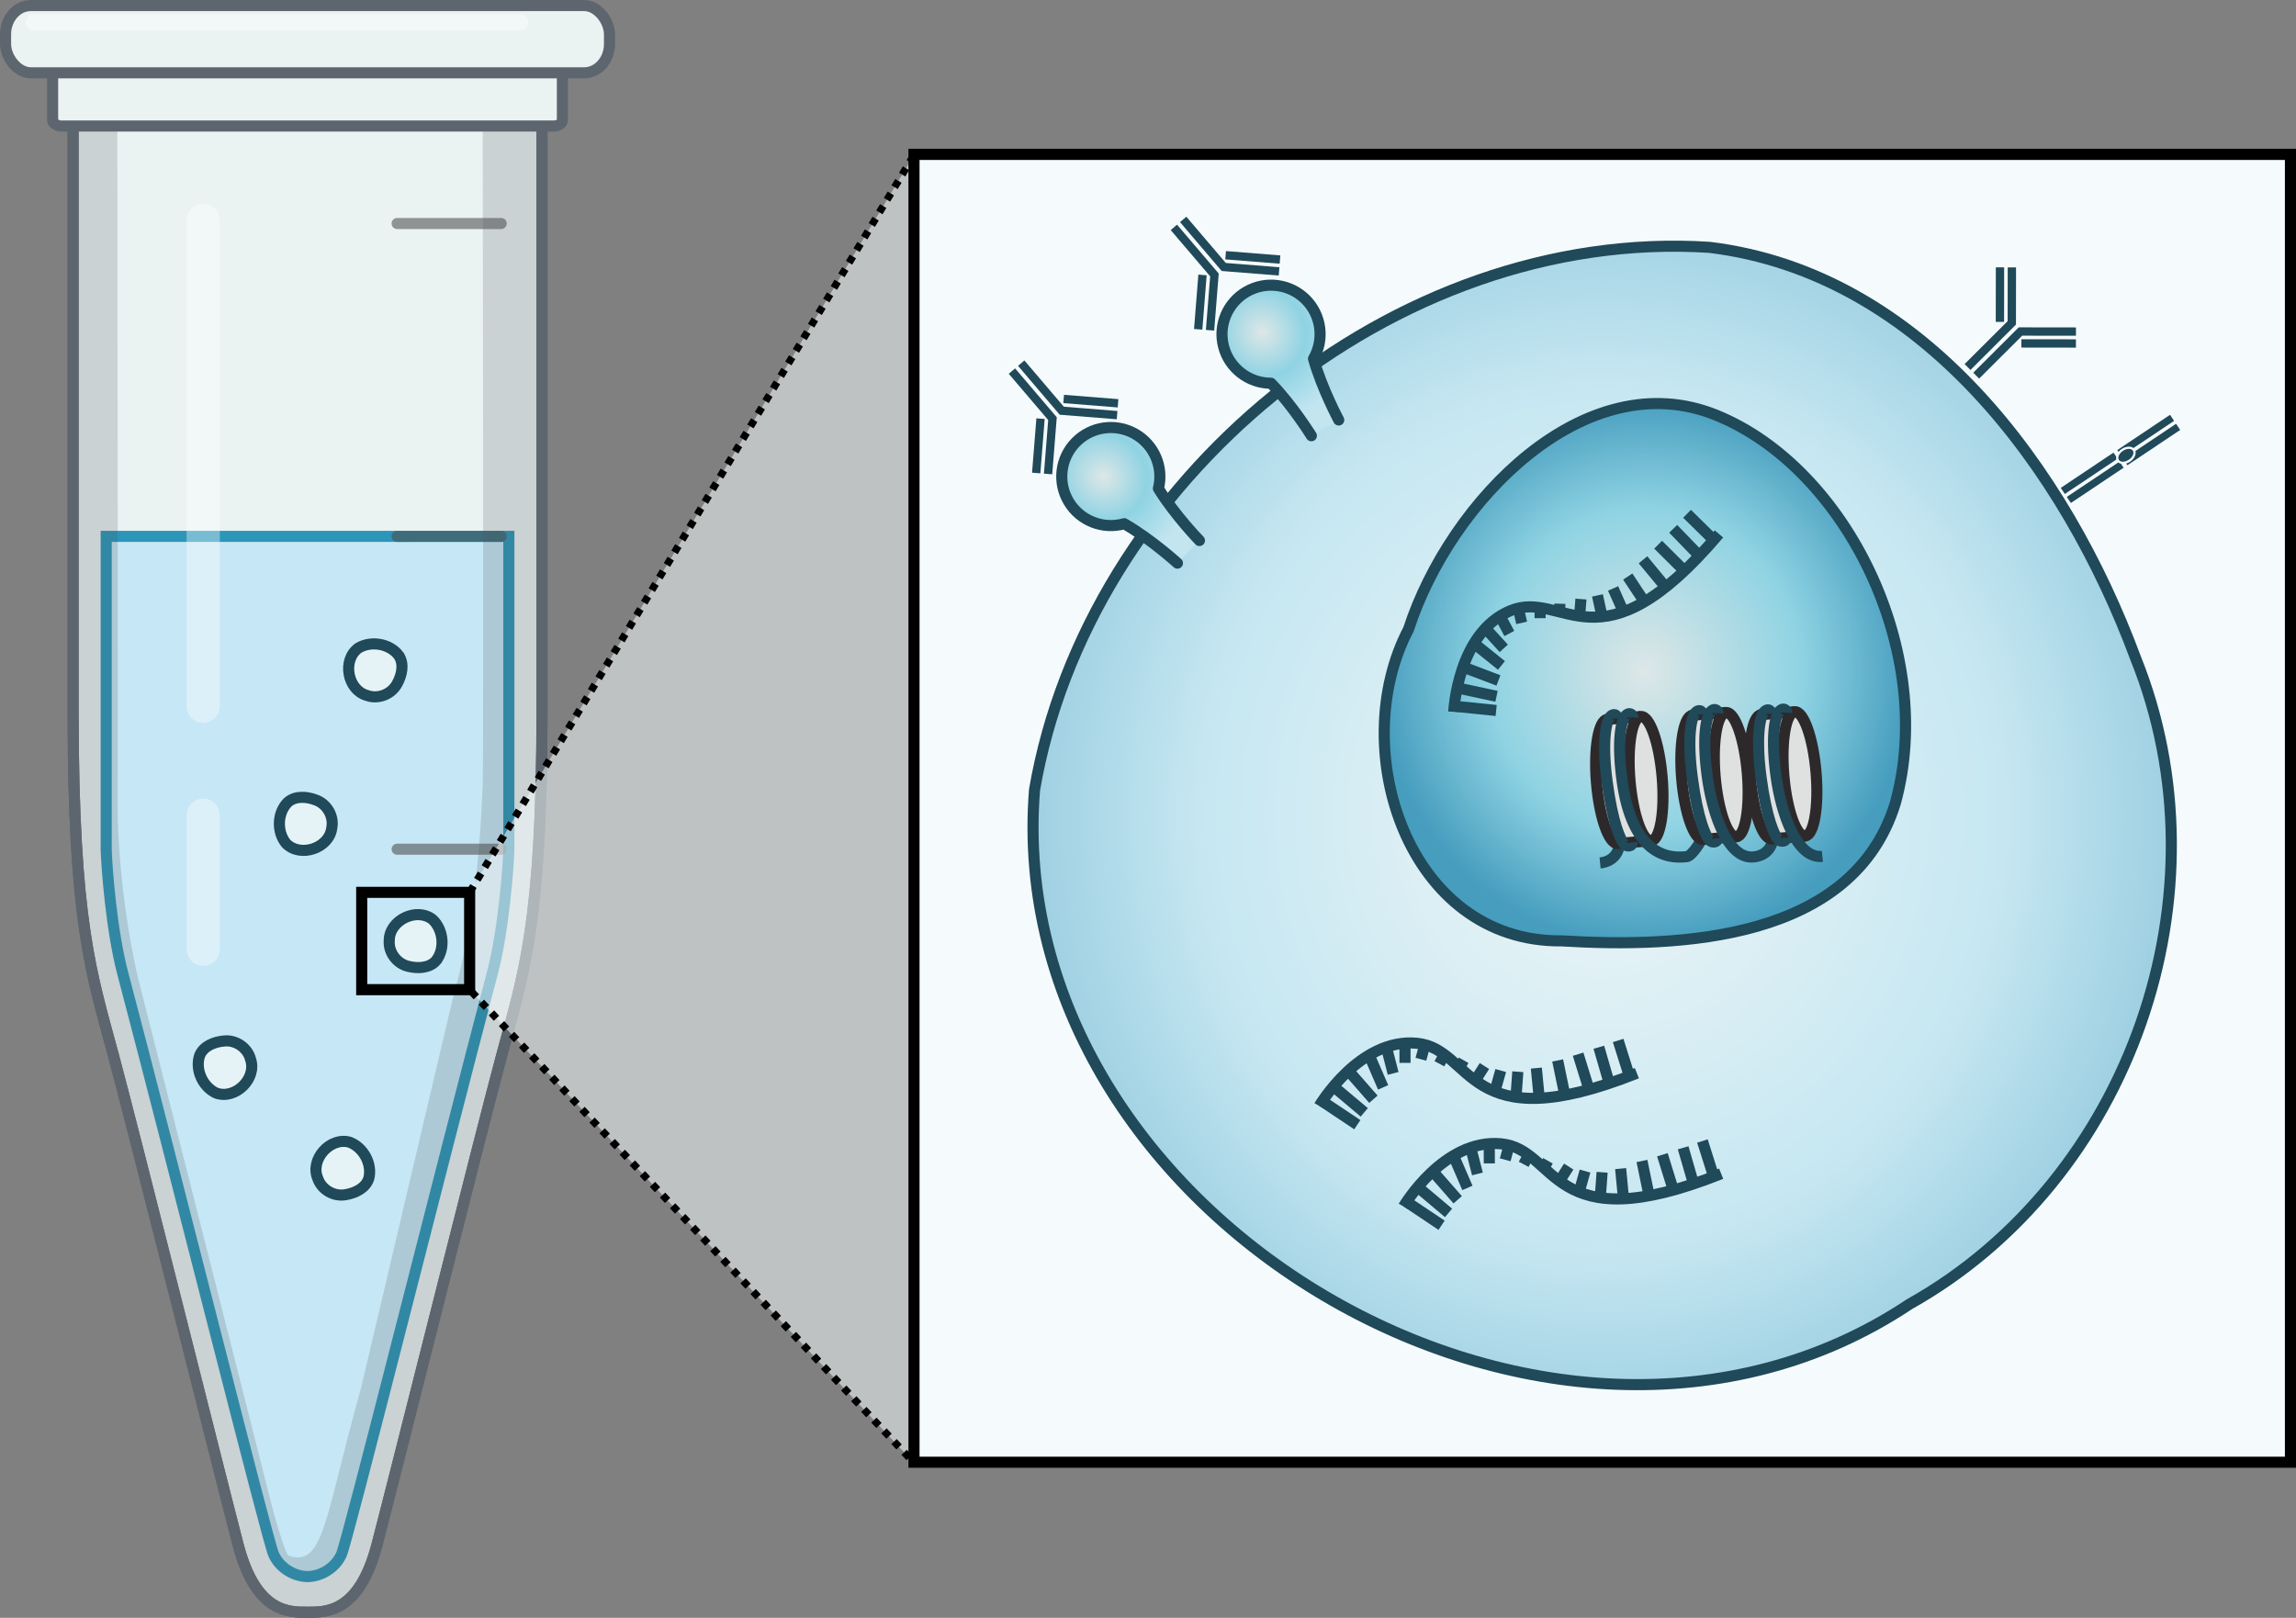 <?xml version="1.0" encoding="UTF-8" standalone="no"?>
<!-- Created with Inkscape (http://www.inkscape.org/) -->

<svg
   width="82.762mm"
   height="58.323mm"
   viewBox="0 0 82.762 58.323"
   version="1.1"
   id="svg5"
   inkscape:version="1.2.2 (b0a8486541, 2022-12-01)"
   sodipodi:docname="fig.svg"
   xml:space="preserve"
   xmlns:inkscape="http://www.inkscape.org/namespaces/inkscape"
   xmlns:sodipodi="http://sodipodi.sourceforge.net/DTD/sodipodi-0.dtd"
   xmlns:xlink="http://www.w3.org/1999/xlink"
   xmlns="http://www.w3.org/2000/svg"
   xmlns:svg="http://www.w3.org/2000/svg"><rect x="0" y="0" width="82.762" height="58.323" fill="#808080" stroke="none"/><sodipodi:namedview
     id="namedview7"
     pagecolor="#ffffff"
     bordercolor="#666666"
     borderopacity="1.0"
     inkscape:showpageshadow="2"
     inkscape:pageopacity="0.0"
     inkscape:pagecheckerboard="0"
     inkscape:deskcolor="#d1d1d1"
     inkscape:document-units="mm"
     showgrid="true"
     inkscape:zoom="1.6154711"
     inkscape:cx="207.98886"
     inkscape:cy="464.26085"
     inkscape:window-width="2701"
     inkscape:window-height="2091"
     inkscape:window-x="0"
     inkscape:window-y="32"
     inkscape:window-maximized="0"
     inkscape:current-layer="layer1"
     showguides="false"><inkscape:grid
       type="xygrid"
       id="grid24719"
       units="mm"
       spacingx="1"
       spacingy="1"
       visible="true"
       enabled="false" /></sodipodi:namedview><defs
     id="defs2"><linearGradient
       id="linearGradient41011"
       inkscape:swatch="solid"><stop
         style="stop-color:#fc3a4d;stop-opacity:0;"
         offset="0"
         id="stop41009" /></linearGradient><linearGradient
       id="linearGradient40947"
       inkscape:swatch="solid"><stop
         style="stop-color:#a6cee3;stop-opacity:1;"
         offset="0"
         id="stop40945" /></linearGradient><rect
       x="491.339"
       y="287.244"
       width="151.181"
       height="49.134"
       id="rect33220" /><rect
       x="188.976"
       y="1099.842"
       width="151.181"
       height="49.134"
       id="rect24899" /><rect
       x="188.976"
       y="929.764"
       width="151.181"
       height="49.134"
       id="rect24889" /><rect
       x="188.976"
       y="929.764"
       width="151.181"
       height="49.134"
       id="rect24881" /><rect
       x="196.535"
       y="948.661"
       width="139.843"
       height="47.539"
       id="rect24819" /><linearGradient
       inkscape:collect="always"
       id="linearGradient52438"><stop
         style="stop-color:#dde7e7;stop-opacity:1;"
         offset="0"
         id="stop52430" /><stop
         style="stop-color:#8fd3e3;stop-opacity:1;"
         offset="0.501"
         id="stop52432" /><stop
         style="stop-color:#c2e5f0;stop-opacity:1;"
         offset="1"
         id="stop52436" /></linearGradient><linearGradient
       inkscape:collect="always"
       id="linearGradient39858"><stop
         style="stop-color:#dde7e7;stop-opacity:1;"
         offset="0"
         id="stop39852" /><stop
         style="stop-color:#8fd3e3;stop-opacity:1;"
         offset="0.588"
         id="stop39854" /><stop
         style="stop-color:#469dbe;stop-opacity:1;"
         offset="1"
         id="stop39856" /></linearGradient><linearGradient
       inkscape:collect="always"
       id="linearGradient37708"><stop
         style="stop-color:#eff6f6;stop-opacity:1;"
         offset="0"
         id="stop39092" /><stop
         style="stop-color:#c6e7f2;stop-opacity:1;"
         offset="0.588"
         id="stop37704" /><stop
         style="stop-color:#84c1d7;stop-opacity:1;"
         offset="1"
         id="stop37706" /></linearGradient><rect
       x="196.535"
       y="948.661"
       width="139.843"
       height="47.539"
       id="rect24825" /><rect
       x="188.976"
       y="929.764"
       width="151.181"
       height="49.134"
       id="rect24895" /><rect
       x="188.976"
       y="929.764"
       width="151.181"
       height="49.134"
       id="rect24889-9" /><rect
       x="188.976"
       y="1099.842"
       width="151.181"
       height="49.134"
       id="rect24899-7" /><rect
       x="188.976"
       y="929.764"
       width="151.181"
       height="49.134"
       id="rect24889-9-4" /><rect
       x="188.976"
       y="1099.842"
       width="151.181"
       height="49.134"
       id="rect24899-7-4" /><rect
       x="188.976"
       y="929.764"
       width="151.181"
       height="49.134"
       id="rect30643" /><rect
       x="188.976"
       y="1099.842"
       width="151.181"
       height="49.134"
       id="rect30645" /><rect
       x="188.976"
       y="929.764"
       width="151.181"
       height="49.134"
       id="rect30887" /><rect
       x="188.976"
       y="1099.842"
       width="151.181"
       height="49.134"
       id="rect30889" /><rect
       x="188.976"
       y="929.764"
       width="151.181"
       height="49.134"
       id="rect35826" /><rect
       x="188.976"
       y="1099.842"
       width="151.181"
       height="49.134"
       id="rect35828" /><rect
       x="188.976"
       y="1099.842"
       width="151.181"
       height="49.134"
       id="rect35830" /><rect
       x="491.339"
       y="287.244"
       width="151.181"
       height="49.134"
       id="rect35832" /><radialGradient
       inkscape:collect="always"
       xlink:href="#linearGradient37708"
       id="radialGradient10473-1"
       gradientUnits="userSpaceOnUse"
       gradientTransform="matrix(1.186,0,0,1.273,-219.024,-91.362)"
       cx="325.16"
       cy="204.426"
       fx="325.16"
       fy="204.426"
       r="20.717" /><radialGradient
       inkscape:collect="always"
       xlink:href="#linearGradient39858"
       id="radialGradient10475-0"
       gradientUnits="userSpaceOnUse"
       gradientTransform="matrix(1,0,0,1.033,-158.533,-42.211)"
       cx="326.698"
       cy="199.296"
       fx="326.698"
       fy="199.296"
       r="9.597" /><radialGradient
       inkscape:collect="always"
       xlink:href="#linearGradient52438"
       id="radialGradient10477-9"
       gradientUnits="userSpaceOnUse"
       gradientTransform="matrix(-0.69,0.724,-0.768,-0.732,41.707,-197.673)"
       cx="182.681"
       cy="-303.369"
       fx="182.681"
       fy="-303.369"
       r="3.033" /><radialGradient
       inkscape:collect="always"
       xlink:href="#linearGradient52438"
       id="radialGradient10479-3"
       gradientUnits="userSpaceOnUse"
       gradientTransform="matrix(-0.862,0.508,-0.538,-0.914,148.644,-218.618)"
       cx="182.681"
       cy="-303.369"
       fx="182.681"
       fy="-303.369"
       r="3.033" /></defs><g
     inkscape:label="Layer 1"
     inkscape:groupmode="layer"
     id="layer1"
     transform="translate(-3.959,-10.818)"><g
       id="cell"><g
         id="g54627"
         transform="translate(-101.361,-133.326)"><path
           style="fill:#ebf2f2;fill-opacity:1;stroke:#5d666e;stroke-width:0.4;stroke-linecap:butt;stroke-linejoin:miter;stroke-dasharray:none;stroke-opacity:1;paint-order:normal"
           d="m 107.955,148.292 v 21.462 c 0,7.675 0.663,9.498 1.451,12.429 0.788,2.931 3.85,15.174 4.497,17.651 0.647,2.477 1.854,2.432 2.503,2.432 0.648,0 1.856,0.045 2.503,-2.432 0.647,-2.477 3.709,-14.721 4.497,-17.651 0.788,-2.931 1.451,-4.754 1.451,-12.429 V 148.292"
           id="path18280"
           sodipodi:nodetypes="cssscsssc" /><path
           style="mix-blend-mode:darken;fill:#c6e7f5;fill-opacity:1;stroke:#2b96b8;stroke-width:0.4;stroke-linecap:butt;stroke-linejoin:miter;stroke-dasharray:none;stroke-opacity:1"
           d="m 123.662,163.481 v 11.278 c -0.012,0.598 -0.188,2.927 -0.59,4.45 -1.859,7.054 -5.234,20.532 -5.449,20.985 -0.262,0.551 -0.818,0.787 -1.218,0.787 -0.4,0 -0.956,-0.236 -1.218,-0.787 -0.215,-0.453 -3.59,-13.931 -5.449,-20.985 -0.402,-1.523 -0.578,-3.853 -0.59,-4.45 v -11.278 z"
           id="path22299"
           sodipodi:nodetypes="csscssccc" /><path
           style="fill:none;stroke:#4c4e4e;stroke-width:0.4;stroke-linecap:round;stroke-linejoin:round;stroke-dasharray:none;stroke-opacity:0.581"
           d="m 123.385,152.202 h -3.75"
           id="path24172" /><path
           style="fill:none;stroke:#4c4e4e;stroke-width:0.4;stroke-linecap:round;stroke-linejoin:round;stroke-dasharray:none;stroke-opacity:0.581"
           d="m 123.385,163.481 -3.75,4.1e-4"
           id="path25797"
           sodipodi:nodetypes="cc" /><path
           style="mix-blend-mode:color-burn;fill:#4b5558;fill-opacity:0.206;stroke:none;stroke-width:0.265px;stroke-linecap:butt;stroke-linejoin:miter;stroke-opacity:1"
           d="m 107.955,148.809 1.595,-0.067 c 0,0 0.025,22.655 0.01,24.123 -0.035,3.334 0.722,6.483 0.722,6.483 l 4.879,19.243 c 0,0 0.426,1.58 0.564,1.636 1.279,0.441 1.304,-1.394 2.61,-6.043 l 3.36,-14.268 c 0.704,-2.417 0.932,-5.163 1.025,-7.437 0.038,-1.071 0,-23.792 0,-23.792 h 2.136 l -0.032,23.777 -0.343,4.9 -0.948,4.35 -1.618,6.264 -3.296,12.727 -0.634,1.006 -1.025,0.527 -0.922,0.02 -1.039,-0.391 -0.807,-1.164 -5.481,-21.198 -0.358,-1.981 -0.195,-1.763 -0.14,-2.334 z"
           id="path26087"
           sodipodi:nodetypes="ccsccccccccccccccccccccccc" /><path
           style="fill:none;stroke:#4c4e4e;stroke-width:0.4;stroke-linecap:round;stroke-linejoin:round;stroke-dasharray:none;stroke-opacity:0.581"
           d="m 123.385,174.759 h -3.75"
           id="path25799" /><path
           style="fill:none;fill-opacity:1;stroke:#5d666e;stroke-width:0.4;stroke-linecap:butt;stroke-linejoin:miter;stroke-dasharray:none;stroke-opacity:1;paint-order:normal"
           d="m 107.955,148.292 v 21.462 c 0,7.675 0.663,9.498 1.451,12.429 0.788,2.931 3.85,15.174 4.497,17.651 0.647,2.477 1.854,2.432 2.503,2.432 0.648,0 1.856,0.045 2.503,-2.432 0.647,-2.477 3.709,-14.721 4.497,-17.651 0.788,-2.931 1.451,-4.754 1.451,-12.429 V 148.292"
           id="path25803"
           sodipodi:nodetypes="cssscsssc" /><path
           style="fill:none;stroke:#ffffff;stroke-width:1.2;stroke-linecap:round;stroke-linejoin:round;stroke-dasharray:none;stroke-opacity:0.36"
           d="m 112.645,173.532 v 4.833"
           id="path24170"
           sodipodi:nodetypes="cc" /><rect
           style="opacity:1;fill:#ebf2f2;fill-opacity:1;stroke:#5d666e;stroke-width:0.4;stroke-dasharray:none;stroke-opacity:1;paint-order:normal;stop-color:#000000"
           id="rect18215"
           width="18.375"
           height="2.422"
           x="107.217"
           y="146.265"
           rx="0.316"
           ry="0.204" /><rect
           style="opacity:1;fill:#ebf2f2;fill-opacity:1;stroke:#5d666e;stroke-width:0.4;stroke-dasharray:none;stroke-opacity:1;paint-order:normal;stop-color:#000000"
           id="rect18213"
           width="21.77"
           height="2.425"
           x="105.52"
           y="144.344"
           rx="0.912"
           ry="1.039" /><path
           style="fill:none;stroke:#ffffff;stroke-width:0.6;stroke-linecap:round;stroke-linejoin:round;stroke-dasharray:none;stroke-opacity:0.36"
           d="M 124.063,144.951 H 106.545"
           id="path25801" /><path
           style="fill:none;stroke:#ffffff;stroke-width:1.2;stroke-linecap:round;stroke-linejoin:round;stroke-dasharray:none;stroke-opacity:0.36"
           d="m 112.645,152.088 v 17.518"
           id="path23961" /><path
           style="fill:#e5f3f7;fill-opacity:1;stroke:#204959;stroke-width:0.4;stroke-linecap:butt;stroke-linejoin:miter;stroke-dasharray:none;stroke-opacity:1"
           d="m 119.693,167.775 c -0.326,-0.431 -0.999,-0.543 -1.457,-0.267 -0.59,0.432 -0.396,1.511 0.312,1.708 0.409,0.148 0.891,-0.045 1.09,-0.43 0.165,-0.3 0.26,-0.705 0.055,-1.01 z"
           id="path36802-7-9"
           sodipodi:nodetypes="zcccz" /><path
           style="fill:#e5f3f7;fill-opacity:1;stroke:#204959;stroke-width:0.4;stroke-linecap:butt;stroke-linejoin:miter;stroke-dasharray:none;stroke-opacity:1"
           d="m 115.689,173.071 c -0.38,0.384 -0.395,1.066 -0.057,1.48 0.512,0.522 1.552,0.177 1.646,-0.552 0.088,-0.426 -0.171,-0.876 -0.581,-1.017 -0.321,-0.121 -0.735,-0.157 -1.008,0.089 z"
           id="path54677"
           sodipodi:nodetypes="zcccz" /><path
           style="fill:#e5f3f7;fill-opacity:1;stroke:#204959;stroke-width:0.4;stroke-linecap:butt;stroke-linejoin:miter;stroke-dasharray:none;stroke-opacity:1"
           d="m 118.612,186.631 c 0.137,-0.523 -0.191,-1.121 -0.691,-1.31 -0.704,-0.196 -1.433,0.623 -1.149,1.301 0.137,0.413 0.586,0.673 1.012,0.59 0.338,-0.056 0.715,-0.232 0.828,-0.581 z"
           id="path54681"
           sodipodi:nodetypes="zcccz" /><path
           style="fill:#e5f3f7;fill-opacity:1;stroke:#204959;stroke-width:0.4;stroke-linecap:butt;stroke-linejoin:miter;stroke-dasharray:none;stroke-opacity:1"
           d="m 112.517,182.195 c -0.174,0.512 0.11,1.132 0.596,1.356 0.688,0.246 1.474,-0.519 1.239,-1.216 -0.107,-0.422 -0.537,-0.713 -0.967,-0.661 -0.341,0.031 -0.73,0.18 -0.868,0.521 z"
           id="path54689"
           sodipodi:nodetypes="zcccz" /><path
           style="fill:#e5f3f7;fill-opacity:1;stroke:#204959;stroke-width:0.4;stroke-linecap:butt;stroke-linejoin:miter;stroke-dasharray:none;stroke-opacity:1"
           d="m 121.045,178.769 c 0.329,-0.429 0.257,-1.108 -0.131,-1.475 -0.574,-0.453 -1.562,0.021 -1.563,0.756 -0.034,0.434 0.281,0.847 0.705,0.936 0.333,0.079 0.749,0.063 0.989,-0.216 z"
           id="path54685"
           sodipodi:nodetypes="zcccz" /></g><path
         style="fill:#f5fbfd;fill-opacity:0.533;stroke:#000000;stroke-width:0.265;stroke-linecap:butt;stroke-linejoin:miter;stroke-dasharray:0.265, 0.265;stroke-dashoffset:0;stroke-opacity:1"
         d="M 20.888,42.988 36.905,16.405 V 63.554 L 20.888,46.497 Z"
         id="path56638" /><g
         id="use10133-8"
         style="stroke-width:0.4;stroke-dasharray:none"
         transform="translate(-38.247,-133.347)"><rect
           style="fill:#f5fbfd;fill-opacity:1;stroke:#000000;stroke-width:0.4;stroke-linecap:round;stroke-linejoin:miter;stroke-dasharray:none;stroke-dashoffset:0;stroke-opacity:1;paint-order:normal;stop-color:#000000"
           id="rect10269-0"
           width="49.616"
           height="47.149"
           x="75.152"
           y="149.731" /><g
           id="g10469-5"
           transform="translate(-66.667,4.687)"
           style="stroke-width:0.4;stroke-dasharray:none"><path
             style="fill:url(#radialGradient10473-1);fill-opacity:1;stroke:#204959;stroke-width:0.4;stroke-linecap:butt;stroke-linejoin:miter;stroke-dasharray:none;stroke-opacity:1"
             d="m 170.494,148.395 c -11.375,-0.736 -22.422,8.454 -24.33,19.556 -1.231,15.357 18.647,27.135 31.534,18.546 7.994,-4.484 11.566,-14.833 8.151,-23.303 -2.512,-6.772 -7.662,-13.861 -15.355,-14.799 z"
             id="path10271-6"
             sodipodi:nodetypes="zcccz" /><g
             id="g10281-6"
             transform="rotate(-94.476,168.123,136.971)"
             style="stroke-width:0.4;stroke-dasharray:none"><path
               style="fill:none;stroke:#204959;stroke-width:0.3;stroke-linecap:butt;stroke-linejoin:miter;stroke-dasharray:none;stroke-opacity:1"
               d="m 152.49,151.375 0.159,-1.994 -1.462,-1.715"
               id="path10273-4"
               sodipodi:nodetypes="ccc" /><path
               style="fill:none;stroke:#204959;stroke-width:0.3;stroke-linecap:butt;stroke-linejoin:miter;stroke-dasharray:none;stroke-opacity:1"
               d="m 152.219,149.381 -0.156,1.96"
               id="path10275-0"
               sodipodi:nodetypes="cc" /><path
               style="fill:none;stroke:#204959;stroke-width:0.3;stroke-linecap:butt;stroke-linejoin:miter;stroke-dasharray:none;stroke-opacity:1"
               d="m 154.978,149.253 -1.994,-0.159 -1.462,-1.715"
               id="path10277-0"
               sodipodi:nodetypes="ccc" /><path
               style="fill:none;stroke:#204959;stroke-width:0.3;stroke-linecap:butt;stroke-linejoin:miter;stroke-dasharray:none;stroke-opacity:1"
               d="m 153.052,148.67 1.96,0.156"
               id="path10279-4"
               sodipodi:nodetypes="cc" /></g><path
             style="fill:url(#radialGradient10475-0);fill-opacity:1;stroke:#204959;stroke-width:0.4;stroke-linecap:butt;stroke-linejoin:miter;stroke-dasharray:none;stroke-opacity:1"
             d="m 170.74,154.447 c -4.712,-1.917 -9.592,3.079 -11.095,7.716 -2.273,4.333 -0.013,11.287 5.514,11.234 4.309,0.26 10.518,-0.015 12.035,-4.969 1.493,-5.403 -1.741,-12.064 -6.453,-13.981 z"
             id="path10283-6"
             sodipodi:nodetypes="zcccz" /><g
             id="g10311-2"
             transform="matrix(0.435,0,0,0.435,-11.059,90.906)"
             style="stroke-width:0.92;stroke-dasharray:none"><path
               class="cls-37"
               d="m 409.865,181.467 c 0.093,0.529 -0.286,1.587 -1.569,1.709"
               id="path10285-6"
               style="fill:none;stroke:#204959;stroke-width:0.92;stroke-miterlimit:10;stroke-dasharray:none;stroke-opacity:1"
               sodipodi:nodetypes="cc" /><path
               class="cls-34"
               d="m 411.669,171.045 -2.768,0.23 c -0.738,0.061 -1.143,2.418 -0.905,5.263 0.238,2.844 1.027,5.099 1.765,5.027 l 2.765,-0.23"
               id="path10287-7"
               style="fill:#dfe1e1;stroke:#2d292b;stroke-width:0.92;stroke-miterlimit:10;stroke-dasharray:none" /><ellipse
               class="cls-34"
               cx="396.027"
               cy="209.849"
               rx="1.339"
               ry="5.167"
               transform="rotate(-4.77)"
               id="ellipse10289-5"
               style="fill:#dfe1e1;stroke:#2d292b;stroke-width:0.92;stroke-miterlimit:10;stroke-dasharray:none" /><path
               class="cls-38"
               d="m 410.958,181.477 c 0.029,0.333 -0.4,0.368 -0.606,0.193 -0.362,-0.304 -1.019,-1.836 -1.466,-5.191 -0.413,-3.093 -0.156,-4.94 0.243,-5.413 0.265,-0.312 0.574,-0.201 0.601,0.132"
               id="path10291-6"
               style="fill:none;stroke:#204959;stroke-width:0.92;stroke-miterlimit:10;stroke-dasharray:none;stroke-opacity:1" /><path
               class="cls-37"
               d="m 416.778,181.022 c 0.016,0.167 -0.844,1.587 -1.307,1.632 -3.635,0.431 -4.919,-3.149 -5.347,-6.281 -0.423,-3.09 -0.167,-5.173 0.429,-5.511 a 0.288,0.288 0 0 1 0.452,0.251"
               id="path10293-9"
               style="fill:none;stroke:#204959;stroke-width:0.92;stroke-miterlimit:10;stroke-dasharray:none;stroke-opacity:1" /><path
               class="cls-34"
               d="m 418.731,170.703 -2.768,0.23 c -0.736,0.061 -1.143,2.418 -0.905,5.263 0.238,2.844 1.027,5.101 1.765,5.027 l 2.765,-0.23"
               id="path10295-8"
               style="fill:#dfe1e1;stroke:#2d292b;stroke-width:0.92;stroke-miterlimit:10;stroke-dasharray:none" /><ellipse
               class="cls-34"
               cx="403.087"
               cy="210.108"
               rx="1.339"
               ry="5.167"
               transform="rotate(-4.77)"
               id="ellipse10297-7"
               style="fill:#dfe1e1;stroke:#2d292b;stroke-width:0.92;stroke-miterlimit:10;stroke-dasharray:none" /><path
               class="cls-36"
               d="m 418.019,181.147 c 0.026,0.333 -0.402,0.368 -0.609,0.193 -0.362,-0.304 -1.019,-1.836 -1.466,-5.191 -0.413,-3.093 -0.156,-4.94 0.243,-5.413 0.265,-0.312 0.574,-0.201 0.601,0.132"
               id="path10299-2"
               style="fill:none;stroke:#204959;stroke-width:0.92;stroke-miterlimit:10;stroke-dasharray:none;stroke-opacity:1" /><path
               class="cls-39"
               d="m 422.589,180.969 c 0.093,0.529 -0.286,1.587 -1.569,1.709 -2.117,0.217 -3.41,-3.516 -3.839,-6.649 -0.423,-3.09 -0.167,-5.173 0.429,-5.511 a 0.288,0.288 0 0 1 0.452,0.251"
               id="path10301-8"
               style="fill:none;stroke:#204959;stroke-width:0.92;stroke-miterlimit:10;stroke-dasharray:none;stroke-opacity:1" /><path
               class="cls-34"
               d="m 424.425,170.65 -2.765,0.23 c -0.738,0.061 -1.143,2.416 -0.905,5.26 0.238,2.844 1.027,5.101 1.765,5.04 l 2.765,-0.23"
               id="path10303-2"
               style="fill:#dfe1e1;stroke:#2d292b;stroke-width:0.92;stroke-miterlimit:10;stroke-dasharray:none" /><ellipse
               class="cls-34"
               cx="408.768"
               cy="210.516"
               rx="1.339"
               ry="5.167"
               transform="rotate(-4.77)"
               id="ellipse10305-9"
               style="fill:#dfe1e1;stroke:#2d292b;stroke-width:0.92;stroke-miterlimit:10;stroke-dasharray:none" /><path
               class="cls-39"
               d="m 423.711,181.08 c 0.029,0.333 -0.402,0.37 -0.609,0.196 -0.36,-0.307 -1.016,-1.836 -1.466,-5.194 -0.41,-3.09 -0.156,-4.937 0.246,-5.413 0.265,-0.31 0.572,-0.201 0.601,0.132"
               id="path10307-9"
               style="fill:none;stroke:#204959;stroke-width:0.92;stroke-miterlimit:10;stroke-dasharray:none;stroke-opacity:1" /><path
               class="cls-37"
               d="m 426.716,182.636 c -2.117,0.217 -3.41,-3.516 -3.839,-6.649 -0.423,-3.09 -0.169,-5.173 0.429,-5.509 0.196,-0.136 0.462,0.011 0.452,0.249"
               id="path10309-6"
               style="fill:none;stroke:#204959;stroke-width:0.92;stroke-miterlimit:10;stroke-dasharray:none;stroke-opacity:1"
               sodipodi:nodetypes="cccc" /></g><g
             id="g10351-0"
             transform="translate(-121.13,-40.009)"
             style="stroke-width:0.4;stroke-dasharray:none"><g
               id="g10349-2"
               transform="translate(-3.145,2.635)"
               style="stroke-width:0.4;stroke-dasharray:none"><path
                 style="fill:none;stroke:#204959;stroke-width:0.4;stroke-linecap:butt;stroke-linejoin:miter;stroke-dasharray:none;stroke-opacity:1"
                 d="m 285.55,202.512 c 0,0 0.127,-2.851 2.046,-3.645 1.919,-0.793 3.189,2.336 7.513,-2.767"
                 id="path10313-7"
                 sodipodi:nodetypes="csc" /><path
                 style="fill:none;stroke:#204959;stroke-width:0.4;stroke-linecap:butt;stroke-linejoin:miter;stroke-dasharray:none;stroke-opacity:1"
                 d="m 285.567,202.312 1.512,0.154"
                 id="path10315-6"
                 sodipodi:nodetypes="cc" /><path
                 style="fill:none;stroke:#204959;stroke-width:0.4;stroke-linecap:butt;stroke-linejoin:miter;stroke-dasharray:none;stroke-opacity:1"
                 d="m 285.673,201.651 1.419,0.304"
                 id="path10317-1" /><path
                 style="fill:none;stroke:#204959;stroke-width:0.4;stroke-linecap:butt;stroke-linejoin:miter;stroke-dasharray:none;stroke-opacity:1"
                 d="m 285.886,200.898 1.275,0.485"
                 id="path10319-3" /><path
                 style="fill:none;stroke:#204959;stroke-width:0.4;stroke-linecap:butt;stroke-linejoin:miter;stroke-dasharray:none;stroke-opacity:1"
                 d="m 286.262,200.034 1.008,0.807"
                 id="path10321-2" /><path
                 style="fill:none;stroke:#204959;stroke-width:0.4;stroke-linecap:butt;stroke-linejoin:miter;stroke-dasharray:none;stroke-opacity:1"
                 d="m 286.643,199.448 0.71,0.778"
                 id="path10323-1" /><path
                 style="fill:none;stroke:#204959;stroke-width:0.4;stroke-linecap:butt;stroke-linejoin:miter;stroke-dasharray:none;stroke-opacity:1"
                 d="m 287.208,199.044 0.345,0.646"
                 id="path10325-5" /><path
                 style="fill:none;stroke:#204959;stroke-width:0.4;stroke-linecap:butt;stroke-linejoin:miter;stroke-dasharray:none;stroke-opacity:1"
                 d="m 287.874,198.763 0.124,0.544"
                 id="path10327-9" /><path
                 style="fill:none;stroke:#204959;stroke-width:0.4;stroke-linecap:butt;stroke-linejoin:miter;stroke-dasharray:none;stroke-opacity:1"
                 d="m 288.663,198.734 v 0.404"
                 id="path10329-9" /><path
                 style="fill:none;stroke:#204959;stroke-width:0.4;stroke-linecap:butt;stroke-linejoin:miter;stroke-dasharray:none;stroke-opacity:1"
                 d="m 289.365,198.936 0.01,-0.319"
                 id="path10331-1" /><path
                 style="fill:none;stroke:#204959;stroke-width:0.4;stroke-linecap:butt;stroke-linejoin:miter;stroke-dasharray:none;stroke-opacity:1"
                 d="m 290.089,199.035 0.046,-0.586"
                 id="path10333-4" /><path
                 style="fill:none;stroke:#204959;stroke-width:0.4;stroke-linecap:butt;stroke-linejoin:miter;stroke-dasharray:none;stroke-opacity:1"
                 d="m 290.889,199.045 -0.159,-0.728"
                 id="path10335-9" /><path
                 style="fill:none;stroke:#204959;stroke-width:0.4;stroke-linecap:butt;stroke-linejoin:miter;stroke-dasharray:none;stroke-opacity:1"
                 d="m 291.635,198.838 -0.341,-0.772"
                 id="path10337-1" /><path
                 style="fill:none;stroke:#204959;stroke-width:0.4;stroke-linecap:butt;stroke-linejoin:miter;stroke-dasharray:none;stroke-opacity:1"
                 d="m 292.424,198.548 -0.602,-0.911"
                 id="path10339-0" /><path
                 style="fill:none;stroke:#204959;stroke-width:0.4;stroke-linecap:butt;stroke-linejoin:miter;stroke-dasharray:none;stroke-opacity:1"
                 d="m 293.183,198.013 -0.811,-0.98"
                 id="path10341-7" /><path
                 style="fill:none;stroke:#204959;stroke-width:0.4;stroke-linecap:butt;stroke-linejoin:miter;stroke-dasharray:none;stroke-opacity:1"
                 d="m 293.864,197.43 -0.947,-0.941"
                 id="path10343-5"
                 sodipodi:nodetypes="cc" /><path
                 style="fill:none;stroke:#204959;stroke-width:0.4;stroke-linecap:butt;stroke-linejoin:miter;stroke-dasharray:none;stroke-opacity:1"
                 d="m 294.462,196.952 -1.002,-1.035"
                 id="path10345-8"
                 sodipodi:nodetypes="cc" /><path
                 style="fill:none;stroke:#204959;stroke-width:0.4;stroke-linecap:butt;stroke-linejoin:miter;stroke-dasharray:none;stroke-opacity:1"
                 d="m 294.888,196.288 -0.928,-0.913"
                 id="path10347-7"
                 sodipodi:nodetypes="cc" /></g></g><g
             id="g10391-0"
             transform="rotate(27.962,271.225,-60.746)"
             style="stroke-width:0.4;stroke-dasharray:none"><g
               id="g10389-4"
               transform="translate(-3.145,2.635)"
               style="stroke-width:0.4;stroke-dasharray:none"><path
                 style="fill:none;stroke:#204959;stroke-width:0.4;stroke-linecap:butt;stroke-linejoin:miter;stroke-dasharray:none;stroke-opacity:1"
                 d="m 285.55,202.512 c 0,0 0.127,-2.851 2.046,-3.645 1.919,-0.793 3.189,2.336 7.513,-2.767"
                 id="path10353-8"
                 sodipodi:nodetypes="csc" /><path
                 style="fill:none;stroke:#204959;stroke-width:0.4;stroke-linecap:butt;stroke-linejoin:miter;stroke-dasharray:none;stroke-opacity:1"
                 d="m 285.567,202.312 1.512,0.154"
                 id="path10355-0"
                 sodipodi:nodetypes="cc" /><path
                 style="fill:none;stroke:#204959;stroke-width:0.4;stroke-linecap:butt;stroke-linejoin:miter;stroke-dasharray:none;stroke-opacity:1"
                 d="m 285.673,201.651 1.419,0.304"
                 id="path10357-4" /><path
                 style="fill:none;stroke:#204959;stroke-width:0.4;stroke-linecap:butt;stroke-linejoin:miter;stroke-dasharray:none;stroke-opacity:1"
                 d="m 285.886,200.898 1.275,0.485"
                 id="path10359-2" /><path
                 style="fill:none;stroke:#204959;stroke-width:0.4;stroke-linecap:butt;stroke-linejoin:miter;stroke-dasharray:none;stroke-opacity:1"
                 d="m 286.262,200.034 1.008,0.807"
                 id="path10361-9" /><path
                 style="fill:none;stroke:#204959;stroke-width:0.4;stroke-linecap:butt;stroke-linejoin:miter;stroke-dasharray:none;stroke-opacity:1"
                 d="m 286.643,199.448 0.71,0.778"
                 id="path10363-6" /><path
                 style="fill:none;stroke:#204959;stroke-width:0.4;stroke-linecap:butt;stroke-linejoin:miter;stroke-dasharray:none;stroke-opacity:1"
                 d="m 287.208,199.044 0.345,0.646"
                 id="path10365-1" /><path
                 style="fill:none;stroke:#204959;stroke-width:0.4;stroke-linecap:butt;stroke-linejoin:miter;stroke-dasharray:none;stroke-opacity:1"
                 d="m 287.874,198.763 0.124,0.544"
                 id="path10367-0" /><path
                 style="fill:none;stroke:#204959;stroke-width:0.4;stroke-linecap:butt;stroke-linejoin:miter;stroke-dasharray:none;stroke-opacity:1"
                 d="m 288.663,198.734 v 0.404"
                 id="path10369-4" /><path
                 style="fill:none;stroke:#204959;stroke-width:0.4;stroke-linecap:butt;stroke-linejoin:miter;stroke-dasharray:none;stroke-opacity:1"
                 d="m 289.365,198.936 0.01,-0.319"
                 id="path10371-2" /><path
                 style="fill:none;stroke:#204959;stroke-width:0.4;stroke-linecap:butt;stroke-linejoin:miter;stroke-dasharray:none;stroke-opacity:1"
                 d="m 290.089,199.035 0.046,-0.586"
                 id="path10373-2" /><path
                 style="fill:none;stroke:#204959;stroke-width:0.4;stroke-linecap:butt;stroke-linejoin:miter;stroke-dasharray:none;stroke-opacity:1"
                 d="m 290.889,199.045 -0.159,-0.728"
                 id="path10375-2" /><path
                 style="fill:none;stroke:#204959;stroke-width:0.4;stroke-linecap:butt;stroke-linejoin:miter;stroke-dasharray:none;stroke-opacity:1"
                 d="m 291.635,198.838 -0.341,-0.772"
                 id="path10377-0" /><path
                 style="fill:none;stroke:#204959;stroke-width:0.4;stroke-linecap:butt;stroke-linejoin:miter;stroke-dasharray:none;stroke-opacity:1"
                 d="m 292.424,198.548 -0.602,-0.911"
                 id="path10379-5" /><path
                 style="fill:none;stroke:#204959;stroke-width:0.4;stroke-linecap:butt;stroke-linejoin:miter;stroke-dasharray:none;stroke-opacity:1"
                 d="m 293.183,198.013 -0.811,-0.98"
                 id="path10381-5" /><path
                 style="fill:none;stroke:#204959;stroke-width:0.4;stroke-linecap:butt;stroke-linejoin:miter;stroke-dasharray:none;stroke-opacity:1"
                 d="m 293.864,197.43 -0.947,-0.941"
                 id="path10383-2"
                 sodipodi:nodetypes="cc" /><path
                 style="fill:none;stroke:#204959;stroke-width:0.4;stroke-linecap:butt;stroke-linejoin:miter;stroke-dasharray:none;stroke-opacity:1"
                 d="m 294.462,196.952 -1.002,-1.035"
                 id="path10385-9"
                 sodipodi:nodetypes="cc" /><path
                 style="fill:none;stroke:#204959;stroke-width:0.4;stroke-linecap:butt;stroke-linejoin:miter;stroke-dasharray:none;stroke-opacity:1"
                 d="m 294.888,196.288 -0.928,-0.913"
                 id="path10387-0"
                 sodipodi:nodetypes="cc" /></g></g><g
             id="g10431-2"
             transform="rotate(27.962,265.465,-52.832)"
             style="stroke-width:0.4;stroke-dasharray:none"><g
               id="g10429-8"
               transform="translate(-3.145,2.635)"
               style="stroke-width:0.4;stroke-dasharray:none"><path
                 style="fill:none;stroke:#204959;stroke-width:0.4;stroke-linecap:butt;stroke-linejoin:miter;stroke-dasharray:none;stroke-opacity:1"
                 d="m 285.55,202.512 c 0,0 0.127,-2.851 2.046,-3.645 1.919,-0.793 3.189,2.336 7.513,-2.767"
                 id="path10393-3"
                 sodipodi:nodetypes="csc" /><path
                 style="fill:none;stroke:#204959;stroke-width:0.4;stroke-linecap:butt;stroke-linejoin:miter;stroke-dasharray:none;stroke-opacity:1"
                 d="m 285.567,202.312 1.512,0.154"
                 id="path10395-8"
                 sodipodi:nodetypes="cc" /><path
                 style="fill:none;stroke:#204959;stroke-width:0.4;stroke-linecap:butt;stroke-linejoin:miter;stroke-dasharray:none;stroke-opacity:1"
                 d="m 285.673,201.651 1.419,0.304"
                 id="path10397-0" /><path
                 style="fill:none;stroke:#204959;stroke-width:0.4;stroke-linecap:butt;stroke-linejoin:miter;stroke-dasharray:none;stroke-opacity:1"
                 d="m 285.886,200.898 1.275,0.485"
                 id="path10399-4" /><path
                 style="fill:none;stroke:#204959;stroke-width:0.4;stroke-linecap:butt;stroke-linejoin:miter;stroke-dasharray:none;stroke-opacity:1"
                 d="m 286.262,200.034 1.008,0.807"
                 id="path10401-0" /><path
                 style="fill:none;stroke:#204959;stroke-width:0.4;stroke-linecap:butt;stroke-linejoin:miter;stroke-dasharray:none;stroke-opacity:1"
                 d="m 286.643,199.448 0.71,0.778"
                 id="path10403-9" /><path
                 style="fill:none;stroke:#204959;stroke-width:0.4;stroke-linecap:butt;stroke-linejoin:miter;stroke-dasharray:none;stroke-opacity:1"
                 d="m 287.208,199.044 0.345,0.646"
                 id="path10405-1" /><path
                 style="fill:none;stroke:#204959;stroke-width:0.4;stroke-linecap:butt;stroke-linejoin:miter;stroke-dasharray:none;stroke-opacity:1"
                 d="m 287.874,198.763 0.124,0.544"
                 id="path10407-9" /><path
                 style="fill:none;stroke:#204959;stroke-width:0.4;stroke-linecap:butt;stroke-linejoin:miter;stroke-dasharray:none;stroke-opacity:1"
                 d="m 288.663,198.734 v 0.404"
                 id="path10409-6" /><path
                 style="fill:none;stroke:#204959;stroke-width:0.4;stroke-linecap:butt;stroke-linejoin:miter;stroke-dasharray:none;stroke-opacity:1"
                 d="m 289.365,198.936 0.01,-0.319"
                 id="path10411-2" /><path
                 style="fill:none;stroke:#204959;stroke-width:0.4;stroke-linecap:butt;stroke-linejoin:miter;stroke-dasharray:none;stroke-opacity:1"
                 d="m 290.089,199.035 0.046,-0.586"
                 id="path10413-5" /><path
                 style="fill:none;stroke:#204959;stroke-width:0.4;stroke-linecap:butt;stroke-linejoin:miter;stroke-dasharray:none;stroke-opacity:1"
                 d="m 290.889,199.045 -0.159,-0.728"
                 id="path10415-4" /><path
                 style="fill:none;stroke:#204959;stroke-width:0.4;stroke-linecap:butt;stroke-linejoin:miter;stroke-dasharray:none;stroke-opacity:1"
                 d="m 291.635,198.838 -0.341,-0.772"
                 id="path10417-4" /><path
                 style="fill:none;stroke:#204959;stroke-width:0.4;stroke-linecap:butt;stroke-linejoin:miter;stroke-dasharray:none;stroke-opacity:1"
                 d="m 292.424,198.548 -0.602,-0.911"
                 id="path10419-9" /><path
                 style="fill:none;stroke:#204959;stroke-width:0.4;stroke-linecap:butt;stroke-linejoin:miter;stroke-dasharray:none;stroke-opacity:1"
                 d="m 293.183,198.013 -0.811,-0.98"
                 id="path10421-9" /><path
                 style="fill:none;stroke:#204959;stroke-width:0.4;stroke-linecap:butt;stroke-linejoin:miter;stroke-dasharray:none;stroke-opacity:1"
                 d="m 293.864,197.43 -0.947,-0.941"
                 id="path10423-3"
                 sodipodi:nodetypes="cc" /><path
                 style="fill:none;stroke:#204959;stroke-width:0.4;stroke-linecap:butt;stroke-linejoin:miter;stroke-dasharray:none;stroke-opacity:1"
                 d="m 294.462,196.952 -1.002,-1.035"
                 id="path10425-6"
                 sodipodi:nodetypes="cc" /><path
                 style="fill:none;stroke:#204959;stroke-width:0.4;stroke-linecap:butt;stroke-linejoin:miter;stroke-dasharray:none;stroke-opacity:1"
                 d="m 294.888,196.288 -0.928,-0.913"
                 id="path10427-0"
                 sodipodi:nodetypes="cc" /></g></g><path
             id="path10433-5"
             style="fill:url(#radialGradient10477-9);fill-opacity:1;stroke:#204959;stroke-width:0.4;stroke-linecap:round;stroke-linejoin:round;stroke-dasharray:none;stop-color:#000000"
             d="m 151.315,159.78 c 0,0 -0.957,-0.872 -1.918,-1.422 -0.77,0.219 -1.59,-0.107 -2.001,-0.793 -0.411,-0.687 -0.309,-1.564 0.249,-2.138 0.557,-0.574 1.431,-0.703 2.13,-0.313 0.699,0.39 1.049,1.2 0.854,1.976 0.579,0.944 1.479,1.874 1.479,1.874"
             sodipodi:nodetypes="ccssscc" /><g
             id="g10443-0"
             transform="translate(0.27,0.25)"><path
               style="fill:none;stroke:#204959;stroke-width:0.3;stroke-linecap:butt;stroke-linejoin:miter;stroke-dasharray:none;stroke-opacity:1"
               d="m 146.382,156.315 0.159,-1.994 -1.462,-1.715"
               id="path10435-2"
               sodipodi:nodetypes="ccc" /><path
               style="fill:none;stroke:#204959;stroke-width:0.3;stroke-linecap:butt;stroke-linejoin:miter;stroke-dasharray:none;stroke-opacity:1"
               d="m 146.11,154.321 -0.156,1.96"
               id="path10437-9"
               sodipodi:nodetypes="cc" /><path
               style="fill:none;stroke:#204959;stroke-width:0.3;stroke-linecap:butt;stroke-linejoin:miter;stroke-dasharray:none;stroke-opacity:1"
               d="m 148.87,154.194 -1.994,-0.159 -1.462,-1.715"
               id="path10439-4"
               sodipodi:nodetypes="ccc" /><path
               style="fill:none;stroke:#204959;stroke-width:0.3;stroke-linecap:butt;stroke-linejoin:miter;stroke-dasharray:none;stroke-opacity:1"
               d="m 146.944,153.611 1.96,0.156"
               id="path10441-3"
               sodipodi:nodetypes="cc" /></g><g
             id="g10453-5"
             transform="translate(3.2468959e-6,0.009)"><path
               style="fill:none;stroke:#204959;stroke-width:0.3;stroke-linecap:butt;stroke-linejoin:miter;stroke-dasharray:none;stroke-opacity:1"
               d="m 152.49,151.375 0.159,-1.994 -1.462,-1.715"
               id="path10445-1"
               sodipodi:nodetypes="ccc" /><path
               style="fill:none;stroke:#204959;stroke-width:0.3;stroke-linecap:butt;stroke-linejoin:miter;stroke-dasharray:none;stroke-opacity:1"
               d="m 152.219,149.381 -0.156,1.96"
               id="path10447-7"
               sodipodi:nodetypes="cc" /><path
               style="fill:none;stroke:#204959;stroke-width:0.3;stroke-linecap:butt;stroke-linejoin:miter;stroke-dasharray:none;stroke-opacity:1"
               d="m 154.978,149.253 -1.994,-0.159 -1.462,-1.715"
               id="path10449-4"
               sodipodi:nodetypes="ccc" /><path
               style="fill:none;stroke:#204959;stroke-width:0.3;stroke-linecap:butt;stroke-linejoin:miter;stroke-dasharray:none;stroke-opacity:1"
               d="m 153.052,148.67 1.96,0.156"
               id="path10451-3"
               sodipodi:nodetypes="cc" /></g><path
             id="path10455-1"
             style="fill:url(#radialGradient10479-3);fill-opacity:1;stroke:#204959;stroke-width:0.4;stroke-linecap:round;stroke-linejoin:round;stroke-dasharray:none;stop-color:#000000"
             d="m 156.143,155.187 c 0,0 -0.682,-1.1 -1.455,-1.893 -0.8,-4e-4 -1.5,-0.538 -1.707,-1.311 -0.207,-0.773 0.132,-1.589 0.825,-1.988 0.693,-0.4 1.569,-0.284 2.134,0.282 0.566,0.566 0.68,1.442 0.28,2.134 0.298,1.066 0.909,2.208 0.909,2.208"
             sodipodi:nodetypes="ccssscc" /><g
             id="g10467-4"
             transform="rotate(56.219,-3.034,169.285)"><path
               id="path10457-6"
               style="color:#000000;fill:#204959;stroke-width:0.4;stroke-dasharray:none;-inkscape-stroke:none"
               d="M 90.336,2.998 V 5.284 h 0.078 c -0.014,-0.047 -0.022,-0.098 -0.022,-0.152 0,-0.097 0.024,-0.185 0.069,-0.256 0.033,-0.052 0.08,-0.097 0.138,-0.117 V 2.998 Z" /><path
               id="path10459-9"
               style="color:#000000;fill:#204959;stroke-width:0.4;stroke-dasharray:none;-inkscape-stroke:none"
               d="m 90.726,2.997 v 1.762 c 0.009,0.003 0.018,0.007 0.027,0.011 5.52e-4,2.669e-4 0.001,7.621e-4 0.002,0.001 0.001,5.791e-4 0.002,9.509e-4 0.004,0.002 0.003,0.002 0.007,0.004 0.01,0.006 0.003,0.002 0.007,0.004 0.01,0.006 0.001,6.805e-4 0.002,0.001 0.003,0.002 0.002,0.001 0.005,0.003 0.007,0.004 0.002,0.001 0.003,0.002 0.005,0.004 0.003,0.002 0.006,0.005 0.009,0.007 0.001,0.001 0.003,0.002 0.004,0.004 0.003,0.003 0.006,0.005 0.009,0.008 9.05e-4,8.427e-4 0.002,0.002 0.003,0.003 0.002,0.002 0.004,0.004 0.006,0.006 0.002,0.002 0.004,0.004 0.005,0.006 8.67e-4,9.169e-4 0.002,0.002 0.003,0.003 0.003,0.003 0.005,0.006 0.008,0.009 0.003,0.003 0.005,0.006 0.008,0.009 7.61e-4,9.634e-4 0.001,0.002 0.002,0.003 0.003,0.004 0.006,0.008 0.009,0.012 0.003,0.004 0.006,0.008 0.009,0.013 7.5e-5,1.183e-4 -7.5e-5,3.983e-4 0,5.167e-4 0.001,0.002 0.003,0.004 0.004,0.006 0.001,0.002 0.003,0.004 0.004,0.007 0.001,0.002 0.002,0.004 0.004,0.007 0.004,0.007 0.007,0.014 0.011,0.021 6.6e-5,1.369e-4 -6.5e-5,3.797e-4 0,5.168e-4 0.002,0.005 0.005,0.01 0.007,0.014 0.001,0.002 0.002,0.005 0.003,0.007 0.001,0.003 0.002,0.005 0.003,0.008 9.75e-4,0.003 0.002,0.005 0.003,0.007 9.54e-4,0.003 0.002,0.005 0.003,0.008 8.9e-4,0.003 0.002,0.005 0.003,0.008 0.002,0.005 0.003,0.011 0.005,0.016 0.002,0.008 0.004,0.016 0.006,0.024 6.3e-4,0.003 0.002,0.005 0.002,0.008 5.86e-4,0.003 0.001,0.005 0.002,0.008 5.43e-4,0.003 0.001,0.005 0.002,0.008 5.18e-4,0.003 0.001,0.006 0.002,0.009 0.002,0.011 0.003,0.022 0.004,0.034 1.6e-5,1.706e-4 -1.6e-5,3.461e-4 0,5.168e-4 5.28e-4,0.006 0.001,0.012 0.002,0.018 3.68e-4,0.006 8.49e-4,0.012 0.001,0.018 5e-6,1.71e-4 -6e-6,3.458e-4 0,5.168e-4 1.74e-4,0.006 0,0.012 0,0.018 v 5.168e-4 c -3e-6,0.003 5.2e-5,0.007 0,0.01 -4.7e-5,0.003 8.5e-5,0.006 0,0.008 -1.18e-4,0.004 -3.25e-4,0.008 -5.17e-4,0.012 -1.01e-4,0.002 -3.97e-4,0.004 -5.17e-4,0.006 -2.81e-4,0.005 -6.39e-4,0.009 -0.001,0.014 -1.18e-4,0.001 -3.9e-4,0.003 -5.17e-4,0.004 -7.78e-4,0.008 -0.001,0.017 -0.003,0.025 -4.46e-4,0.003 -0.001,0.006 -0.002,0.009 -5.06e-4,0.003 -9.87e-4,0.007 -0.002,0.01 -0.002,0.013 -0.005,0.025 -0.008,0.037 -2.68e-4,0.001 -7.59e-4,0.002 -10e-4,0.003 -0.001,0.005 -0.003,0.01 -0.004,0.014 h 0.076 V 2.997 Z" /><path
               id="path10461-4"
               style="color:#000000;fill:#204959;stroke-width:0.4;stroke-dasharray:none;-inkscape-stroke:none"
               d="m 90.336,5.449 v 2.287 h 0.264 V 5.505 c -0.034,-0.011 -0.064,-0.031 -0.089,-0.056 z" /><path
               id="path10463-2"
               style="color:#000000;fill:#204959;stroke-width:0.4;stroke-dasharray:none;-inkscape-stroke:none"
               d="m 90.818,5.449 c -0.026,0.025 -0.057,0.045 -0.091,0.056 v 2.231 h 0.264 V 5.449 Z" /><ellipse
               style="fill:#204959;fill-opacity:1;stroke:none;stroke-width:0.265;stroke-dasharray:none;stroke-opacity:1;paint-order:stroke fill markers;stop-color:#000000"
               id="ellipse10465-2"
               cx="90.664"
               cy="5.132"
               rx="0.192"
               ry="0.302" /></g></g></g><rect
         style="fill:none;fill-opacity:1;stroke:#000000;stroke-width:0.4;stroke-linecap:round;stroke-linejoin:miter;stroke-dasharray:none;stroke-dashoffset:0;stroke-opacity:1;paint-order:normal;stop-color:#000000"
         id="rect55536"
         width="3.891"
         height="3.508"
         x="16.997"
         y="42.988" /></g></g></svg>
